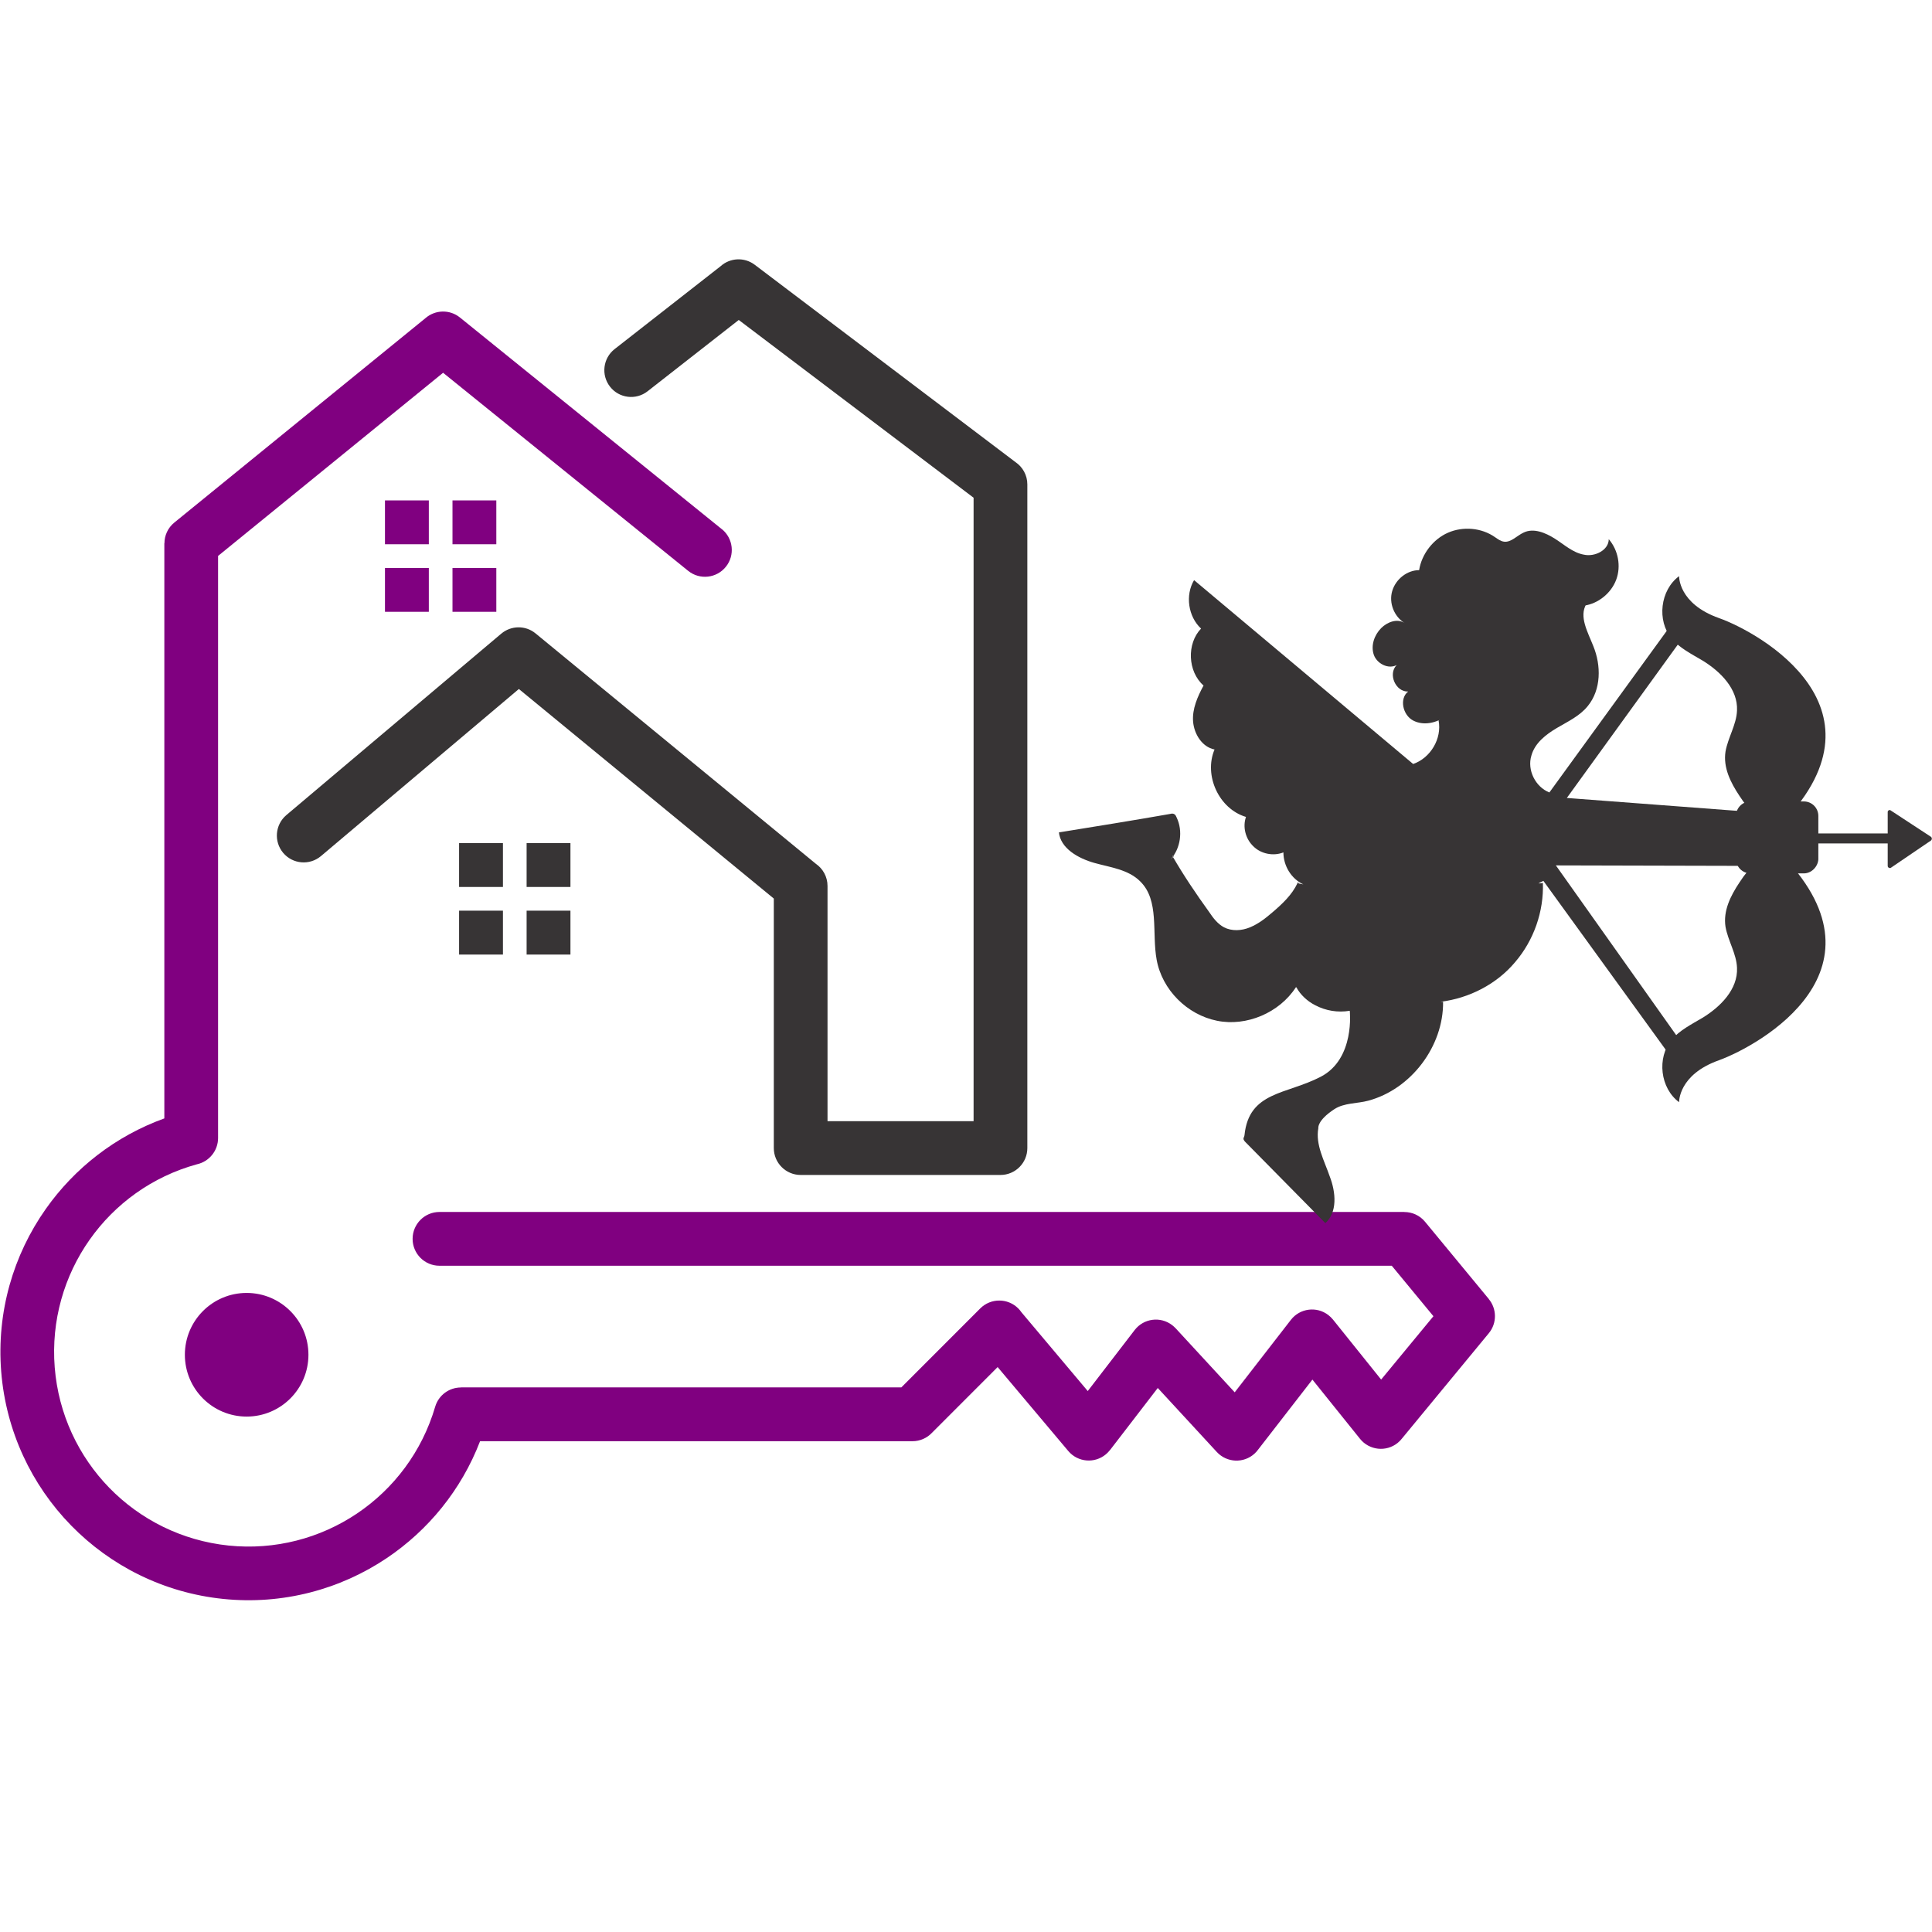 <svg xmlns="http://www.w3.org/2000/svg" xmlns:xlink="http://www.w3.org/1999/xlink" width="500" zoomAndPan="magnify" viewBox="0 0 375 375" height="500" preserveAspectRatio="xMidYMid meet" version="1.0"><defs><clipPath id="33561838ca"><path d="M 0 60 L 290.25 60 L 290.25 310.59 L 0 310.59 Z M 0 60 " clip-rule="nonzero"/></clipPath><clipPath id="be61826f3a"><path d="M 53 50.34 L 200 50.34 L 200 229 L 53 229 Z M 53 50.34 " clip-rule="nonzero"/></clipPath><clipPath id="e13324204c"><path d="M 205.523 102 L 342 102 L 342 237.691 L 205.523 237.691 Z M 205.523 102 " clip-rule="nonzero"/></clipPath></defs><g clip-path="url(#33561838ca)"><path fill="#800080" d="M 140.098 102.691 C 142.336 104.492 142.691 107.77 140.891 110.008 C 139.09 112.25 135.816 112.605 133.578 110.805 L 86.004 72.355 L 42.328 107.906 L 42.328 220.887 C 42.328 223.391 40.562 225.484 38.207 225.992 C 29.527 228.383 22.301 233.676 17.406 240.617 C 12.461 247.629 9.898 256.328 10.621 265.414 C 11.344 274.5 15.258 282.68 21.246 288.816 C 27.234 294.949 35.312 299.051 44.363 299.988 C 53.422 300.922 62.172 298.559 69.293 293.773 C 76.406 288.992 81.906 281.785 84.469 273.043 C 85.137 270.777 87.211 269.305 89.461 269.309 L 89.461 269.293 L 174.949 269.293 L 190.27 253.961 C 192.309 251.926 195.605 251.926 197.641 253.961 C 197.867 254.188 198.07 254.434 198.246 254.691 L 211.133 270.004 L 220.242 258.156 C 221.996 255.883 225.262 255.461 227.531 257.219 C 227.766 257.402 227.984 257.602 228.18 257.812 L 228.184 257.809 L 239.656 270.246 L 250.551 256.195 C 252.301 253.922 255.57 253.5 257.84 255.258 C 258.168 255.516 258.461 255.805 258.715 256.113 L 258.719 256.113 L 268.078 267.773 L 278.227 255.477 L 270.141 245.68 L 85.301 245.68 C 82.422 245.68 80.086 243.344 80.086 240.461 C 80.086 237.582 82.422 235.242 85.301 235.242 L 272.59 235.242 L 272.59 235.254 C 274.09 235.254 275.57 235.895 276.602 237.145 L 288.984 252.141 L 288.977 252.152 C 290.531 254.027 290.594 256.812 288.984 258.77 L 272.199 279.121 C 271.941 279.465 271.637 279.785 271.285 280.07 C 269.051 281.871 265.773 281.512 263.977 279.273 L 254.738 267.777 L 244.266 281.285 C 244.051 281.586 243.809 281.871 243.527 282.129 C 241.418 284.078 238.121 283.938 236.176 281.824 L 224.723 269.406 L 215.438 281.477 L 215.43 281.473 C 215.207 281.762 214.949 282.027 214.664 282.27 C 212.469 284.117 209.195 283.832 207.352 281.641 L 193.641 265.348 L 180.852 278.148 C 179.902 279.129 178.578 279.738 177.105 279.738 L 93.18 279.738 C 89.547 289.195 83.121 297.016 75.078 302.422 C 65.996 308.523 54.848 311.539 43.301 310.348 C 31.75 309.156 21.441 303.918 13.793 296.082 C 6.148 288.25 1.16 277.82 0.234 266.242 C -0.688 254.668 2.586 243.582 8.898 234.641 C 14.469 226.742 22.406 220.512 31.898 217.082 L 31.898 105.461 L 31.918 105.461 C 31.918 103.953 32.574 102.453 33.84 101.426 L 82.594 61.742 C 84.457 60.125 87.27 60.016 89.262 61.617 L 140.102 102.707 Z M 74.723 97.125 L 83.234 97.125 L 83.234 105.641 L 74.723 105.641 Z M 87.828 97.125 L 96.336 97.125 L 96.336 105.641 L 87.828 105.641 Z M 96.336 110.238 L 96.336 118.754 L 87.828 118.754 L 87.828 110.238 Z M 83.234 118.754 L 74.723 118.754 L 74.723 110.238 L 83.234 110.238 Z M 47.875 250.957 C 54.496 250.957 59.867 256.328 59.867 262.957 C 59.867 269.582 54.496 274.957 47.875 274.957 C 41.254 274.957 35.883 269.586 35.883 262.957 C 35.883 256.332 41.25 250.957 47.875 250.957 Z M 47.875 250.957 " fill-opacity="1" fill-rule="evenodd"/></g><g clip-path="url(#be61826f3a)"><path fill="#373435" d="M 199.406 222.84 C 199.406 225.719 197.07 228.059 194.191 228.059 L 155.41 228.059 C 152.531 228.059 150.195 225.719 150.195 222.84 L 150.195 174.41 L 100.711 133.734 L 62.305 166.16 C 60.109 168.016 56.828 167.746 54.969 165.547 C 53.117 163.352 53.387 160.066 55.582 158.207 L 97.297 122.988 L 97.301 122.992 C 99.18 121.402 101.988 121.324 103.957 122.949 L 158.359 167.664 C 159.723 168.605 160.621 170.18 160.621 171.965 L 160.621 217.621 L 188.973 217.621 L 188.973 96.609 L 143.391 62.105 L 125.691 75.949 C 123.43 77.715 120.164 77.312 118.402 75.051 C 116.637 72.789 117.039 69.523 119.297 67.758 L 139.879 51.664 C 141.695 50.031 144.469 49.863 146.488 51.387 L 197.094 89.688 C 198.488 90.629 199.406 92.219 199.406 94.023 Z M 89.109 163.648 L 97.621 163.648 L 97.621 172.164 L 89.109 172.164 Z M 102.215 163.648 L 110.723 163.648 L 110.723 172.164 L 102.215 172.164 Z M 110.723 176.762 L 110.723 185.277 L 102.215 185.277 L 102.215 176.762 Z M 97.621 185.277 L 89.109 185.277 L 89.109 176.762 L 97.621 176.762 Z M 97.621 185.277 " fill-opacity="1" fill-rule="nonzero"/></g><path fill="#373435" d="M 337.637 154.492 C 335.891 151.875 334.438 148.965 334.922 145.863 C 335.406 143.148 337.055 140.625 337.152 137.91 C 337.344 133.742 333.953 130.348 330.469 128.215 C 328.336 126.953 326.012 125.789 324.461 123.949 C 321.559 120.457 322.234 114.543 325.914 111.828 C 325.914 111.828 325.723 117.16 333.664 119.973 C 341.605 122.785 368.145 137.719 345.191 160.504 C 345.191 160.504 341.508 160.504 337.637 154.492 Z M 337.637 154.492 " fill-opacity="1" fill-rule="nonzero"/><g clip-path="url(#e13324204c)"><path fill="#373435" d="M 341.121 168.07 L 301.992 167.973 L 326.398 202.395 L 324.367 205.207 L 299.57 170.977 L 298.602 171.465 C 298.891 171.465 299.184 171.465 299.473 171.367 C 299.668 176.895 297.73 182.516 294.051 186.785 C 290.465 191.051 285.137 193.766 279.617 194.445 L 280.102 194.445 C 280.199 203.074 273.902 211.414 265.574 213.645 C 263.441 214.227 260.926 214.031 258.988 215.293 C 255.598 217.523 255.887 218.977 255.887 218.977 C 255.305 222.18 257.051 225.281 258.117 228.383 C 259.277 231.391 259.664 235.367 257.148 237.5 L 257.242 237.402 C 252.109 232.164 246.977 227.027 241.844 221.789 C 241.648 221.598 241.359 221.305 241.359 221.016 C 241.359 220.82 241.555 220.531 241.555 220.336 C 242.426 211.801 249.688 212.48 256.371 208.988 C 263.055 205.5 261.988 196.191 261.988 196.191 C 259.664 196.578 257.34 196.191 255.305 195.125 C 253.758 194.348 252.402 193.086 251.625 191.633 L 251.527 191.633 C 248.332 196.578 241.941 199.293 236.227 198.129 C 230.414 196.965 225.57 192.117 224.508 186.301 C 223.539 181.062 225.086 174.762 221.309 171.074 C 218.984 168.746 215.5 168.359 212.398 167.488 C 209.301 166.613 205.812 164.676 205.523 161.477 L 205.523 161.57 C 212.688 160.41 219.953 159.246 227.121 157.984 C 227.41 157.887 227.801 157.887 227.992 158.082 C 228.188 158.18 228.285 158.469 228.379 158.664 C 229.641 161.281 229.156 164.676 227.219 166.809 L 227.801 166.227 C 227.992 166.129 227.508 166.031 227.605 166.227 C 229.734 169.91 232.156 173.5 234.676 176.992 C 235.449 178.152 236.324 179.316 237.582 179.996 C 239.133 180.773 240.973 180.676 242.617 179.996 C 244.266 179.316 245.621 178.25 246.977 177.086 C 248.914 175.438 250.754 173.691 251.82 171.465 C 251.82 171.367 251.918 171.27 252.012 171.27 C 252.109 171.27 252.012 171.559 252.012 171.465 L 252.98 171.656 C 250.656 170.59 249.109 168.07 249.109 165.449 C 247.172 166.227 244.75 165.742 243.297 164.289 C 241.746 162.832 241.164 160.504 241.844 158.566 C 236.613 157.016 233.609 150.52 235.742 145.477 C 233.32 144.992 231.77 142.469 231.578 140.047 C 231.383 137.621 232.449 135.195 233.609 133.062 C 230.512 130.348 230.316 124.918 233.125 122.008 C 230.609 119.68 230.027 115.512 231.77 112.602 L 274.289 148.289 C 277.68 147.125 279.906 143.344 279.23 139.852 L 280.684 138.977 C 278.844 140.336 276.324 140.918 274.289 139.852 C 272.258 138.785 271.578 135.586 273.32 134.227 C 270.902 134.324 269.352 130.832 271.094 129.086 C 269.449 129.961 267.219 128.797 266.641 127.051 C 266.059 125.305 266.734 123.27 268.09 121.91 C 269.254 120.75 271.191 119.973 272.645 120.941 C 270.609 119.68 269.543 117.062 270.223 114.734 C 270.902 112.41 273.129 110.664 275.453 110.664 C 275.938 107.559 278.164 104.652 281.07 103.391 C 283.977 102.129 287.559 102.422 290.176 104.262 C 290.758 104.652 291.242 105.039 291.918 105.137 C 293.273 105.328 294.438 103.973 295.695 103.391 C 297.633 102.422 299.957 103.391 301.797 104.555 C 303.637 105.719 305.285 107.27 307.414 107.656 C 309.547 108.141 312.258 106.785 312.258 104.652 C 314.098 106.785 314.68 109.887 313.711 112.504 C 312.742 115.125 310.223 117.16 307.512 117.547 L 307.898 117.258 C 306.445 119.68 308.191 122.688 309.258 125.402 C 310.805 129.184 310.805 133.84 308.191 137.039 C 306.641 138.977 304.316 140.047 302.184 141.305 C 300.055 142.566 297.922 144.215 297.246 146.641 C 296.375 149.449 298.02 152.746 300.734 153.816 L 325.527 119.68 L 327.562 122.492 L 304.121 154.883 L 338.699 157.5 " fill-opacity="1" fill-rule="nonzero"/></g><path fill="#373435" d="M 337.637 171.27 C 335.891 173.887 334.438 176.797 334.922 179.898 C 335.406 182.613 337.055 185.137 337.152 187.852 C 337.344 192.02 333.953 195.414 330.469 197.547 C 328.336 198.809 326.012 199.973 324.461 201.812 C 321.559 205.305 322.234 211.219 325.914 213.938 C 325.914 213.938 325.723 208.602 333.664 205.789 C 341.605 202.883 368.145 188.043 345.191 165.258 C 345.191 165.258 341.508 165.258 337.637 171.27 Z M 337.637 171.27 " fill-opacity="1" fill-rule="nonzero"/><path fill="#373435" d="M 350.129 169.523 L 339.766 169.523 C 338.215 169.523 336.957 168.262 336.957 166.711 L 336.957 158.371 C 336.957 156.82 338.215 155.559 339.766 155.559 L 350.129 155.559 C 351.68 155.559 352.938 156.82 352.938 158.371 L 352.938 166.809 C 352.84 168.262 351.582 169.523 350.129 169.523 Z M 350.129 169.523 " fill-opacity="1" fill-rule="nonzero"/><path fill="#373435" d="M 320.008 163.707 C 320.008 163.707 350.906 163.707 366.207 163.707 C 368.34 163.707 370.371 163.707 373.277 163.707 C 374.246 163.707 374.246 161.766 373.277 161.766 C 357.781 161.766 342.09 161.766 326.785 161.766 C 324.656 161.766 321.945 161.766 320.008 161.766 C 318.07 161.766 318.07 163.707 320.008 163.707 C 320.008 163.707 318.07 163.707 320.008 163.707 Z M 320.008 163.707 " fill-opacity="1" fill-rule="nonzero"/><path fill="#373435" d="M 366.402 168.07 L 366.402 157.598 C 366.402 157.305 366.789 157.113 366.984 157.305 L 374.828 162.445 C 375.023 162.641 375.023 162.93 374.828 163.125 L 366.984 168.457 C 366.691 168.555 366.402 168.359 366.402 168.07 Z M 366.402 168.07 " fill-opacity="1" fill-rule="nonzero"/></svg>